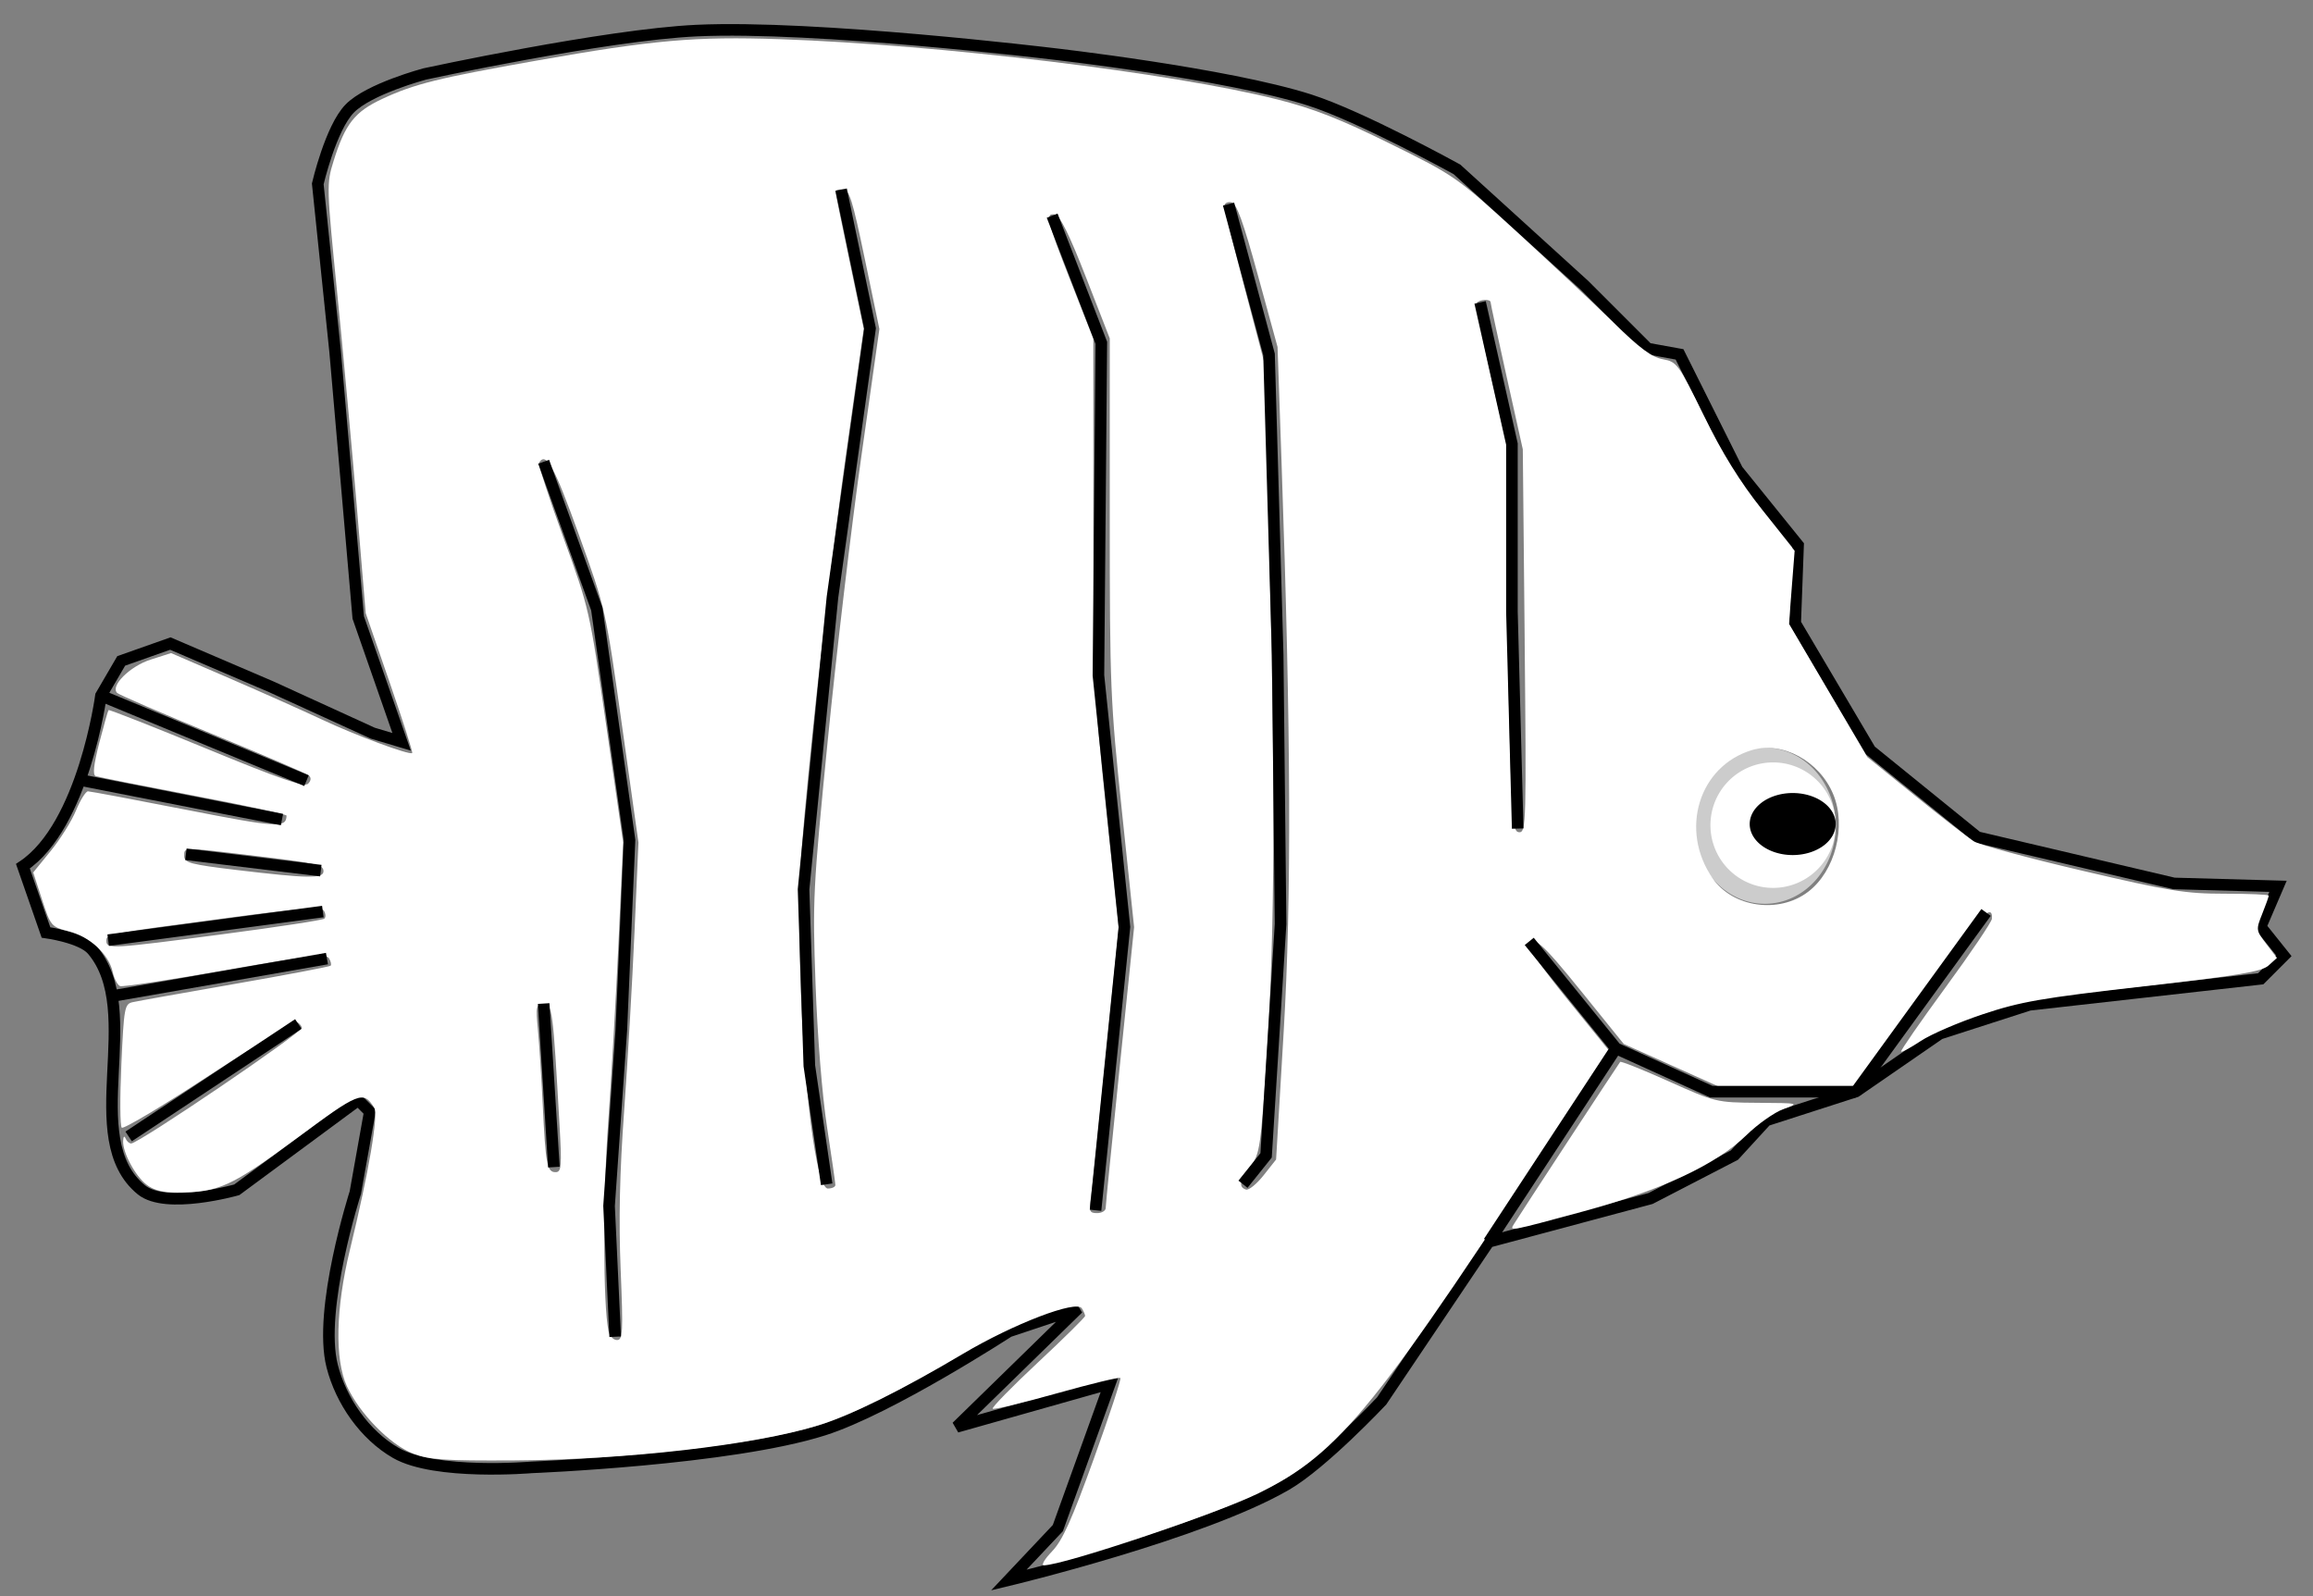 <?xml version="1.0" encoding="UTF-8" standalone="no"?>
<!-- Created with Inkscape (http://www.inkscape.org/) -->

<svg
   xmlns:dc="http://purl.org/dc/elements/1.1/"
   xmlns:cc="http://creativecommons.org/ns#"
   xmlns:rdf="http://www.w3.org/1999/02/22-rdf-syntax-ns#"
   xmlns:svg="http://www.w3.org/2000/svg"
   xmlns="http://www.w3.org/2000/svg"
   xmlns:sodipodi="http://sodipodi.sourceforge.net/DTD/sodipodi-0.dtd"
   xmlns:inkscape="http://www.inkscape.org/namespaces/inkscape"
   width="200"
   height="138"
   viewBox="0 0 52.917 36.513"
   version="1.1"
   id="svg8"
   inkscape:version="0.92.5 (2060ec1f9f, 2020-04-08)"
   sodipodi:docname="fish1.svg">
  <rect x="0" y="0" width="52.917" height="36.513" fill="#808080" stroke="none"/>
  <defs
     id="defs2" />
  <sodipodi:namedview
     id="base"
     pagecolor="#ffffff"
     bordercolor="#666666"
     borderopacity="1.0"
     inkscape:pageopacity="0.0"
     inkscape:pageshadow="2"
     inkscape:zoom="2.8284271"
     inkscape:cx="201.52055"
     inkscape:cy="113.3864"
     inkscape:document-units="mm"
     inkscape:current-layer="layer1"
     showgrid="false"
     inkscape:window-width="1920"
     inkscape:window-height="1017"
     inkscape:window-x="-8"
     inkscape:window-y="-8"
     inkscape:window-maximized="1"
     units="px"
     inkscape:pagecheckerboard="true" />
  <g
     inkscape:label="Layer 1"
     inkscape:groupmode="layer"
     id="layer1"
     style="display:inline"
     transform="translate(0,-260.487)">
    <path
       style="fill:none;stroke:#000000;stroke-width:0.265px;stroke-linecap:butt;stroke-linejoin:miter;stroke-opacity:1"
       d="m 0.524,280.304 c 1.389,-0.926 1.786,-3.903 1.786,-3.903 l 0.463,-0.794 1.124,-0.397 2.315,0.992 2.315,1.058 0.661,0.198 -0.992,-2.844 -0.529,-6.085 -0.397,-3.836 c 0,0 0.295,-1.273 0.728,-1.72 0.439,-0.454 1.72,-0.794 1.72,-0.794 0,0 4.121,-0.894 6.218,-0.992 2.715,-0.127 8.136,0.529 8.136,0.529 0,0 3.988,0.452 5.887,1.058 1.184,0.378 3.373,1.587 3.373,1.587 l 2.91,2.646 1.455,1.455 0.728,0.132 1.323,2.646 1.389,1.72 -0.066,1.786 1.72,2.91 2.447,1.984 4.498,1.058 2.381,0.066 -0.397,0.926 0.529,0.661 -0.529,0.529 -5.292,0.595 -2.051,0.661 -1.918,1.323 -2.051,0.661 -0.728,0.794 -1.918,0.992 -3.704,0.992 -2.447,3.638 c 0,0 -1.345,1.432 -2.183,1.918 -1.936,1.124 -6.35,2.183 -6.35,2.183 l 1.124,-1.191 1.191,-3.307 -3.506,0.992 2.778,-2.712 -1.587,0.529 c 0,0 -2.711,1.764 -4.233,2.249 -2.14,0.681 -6.681,0.86 -6.681,0.86 0,0 -2.206,0.189 -3.109,-0.331 -0.711,-0.409 -1.252,-1.19 -1.455,-1.984 -0.33,-1.293 0.529,-3.969 0.529,-3.969 l 0.331,-1.852 -0.265,-0.265 -2.778,2.051 c 0,0 -1.619,0.46 -2.183,0 -1.447,-1.181 0.089,-4.07 -1.124,-5.49 -0.245,-0.286 -1.058,-0.397 -1.058,-0.397 z"
       id="path4530"
       inkscape:connector-curvature="0"
       sodipodi:nodetypes="ccccccccccscacaccccccccccccccccccccccaccccccacaaccccaacc" />
    <path
       style="fill:#cccccc;fill-opacity:1;stroke-width:0.265"
       id="path4532"
       sodipodi:type="arc"
       sodipodi:cx="40.377331"
       sodipodi:cy="279.37781"
       sodipodi:rx="1.6205729"
       sodipodi:ry="1.7859374"
       sodipodi:start="0"
       sodipodi:end="6.2467254"
       sodipodi:open="true"
       d="m 41.998,279.378 a 1.621,1.786 0 0 1 -1.606,1.786 1.621,1.786 0 0 1 -1.635,-1.753 1.621,1.786 0 0 1 1.576,-1.818 1.621,1.786 0 0 1 1.664,1.72" />
    <path
       style="display:inline;fill:#ffffff;fill-opacity:1;stroke-width:0.223"
       id="path4532-2"
       sodipodi:type="arc"
       sodipodi:cx="40.564297"
       sodipodi:cy="279.36502"
       sodipodi:rx="1.4334842"
       sodipodi:ry="1.4351463"
       sodipodi:start="0"
       sodipodi:end="6.2467254"
       sodipodi:open="true"
       d="m 41.998,279.365 a 1.433,1.435 0 0 1 -1.42,1.435 1.433,1.435 0 0 1 -1.446,-1.409 1.433,1.435 0 0 1 1.394,-1.461 1.433,1.435 0 0 1 1.472,1.382" />
    <path
       style="display:inline;fill:#000000;fill-opacity:1;stroke-width:0.13"
       id="path4532-2-1"
       sodipodi:type="arc"
       sodipodi:cx="41.013851"
       sodipodi:cy="279.33859"
       sodipodi:rx="0.9836306"
       sodipodi:ry="0.70980442"
       sodipodi:start="0"
       sodipodi:end="6.2467254"
       sodipodi:open="true"
       d="m 41.997,279.339 a 0.984,0.71 0 0 1 -0.975,0.71 0.984,0.71 0 0 1 -0.992,-0.697 0.984,0.71 0 0 1 0.957,-0.722 0.984,0.71 0 0 1 1.01,0.684" />
    <path
       style="fill:#ffffff;fill-opacity:1;stroke-width:0.354"
       d="m 90.818,133.939 c 0.905,-0.933 1.698,-2.69 3.615,-8.004 1.351,-3.744 2.382,-6.882 2.291,-6.972 -0.09,-0.09 -2.567,0.509 -5.503,1.332 -2.937,0.823 -5.419,1.416 -5.517,1.318 -0.098,-0.098 1.658,-1.893 3.902,-3.988 2.244,-2.095 4.078,-3.905 4.075,-4.022 -0.003,-0.117 -0.132,-0.411 -0.286,-0.654 -0.47,-0.74 -5.896,1.339 -10.268,3.934 -5.315,3.155 -9.648,5.294 -12.514,6.179 -5.492,1.696 -16.513,2.962 -26.247,3.017 -6.023,0.034 -7.315,-0.054 -8.718,-0.596 -1.984,-0.766 -4.626,-3.464 -5.706,-5.828 -1.055,-2.31 -0.956,-6.731 0.264,-11.744 1.649,-6.777 2.484,-11.675 2.096,-12.29 -0.939,-1.489 -1.281,-1.353 -6.733,2.68 -5.594,4.139 -6.686,4.635 -10.235,4.652 -1.275,0.006 -2.07,-0.197 -2.695,-0.689 -0.989,-0.778 -2.052,-2.775 -2.009,-3.775 0.016,-0.372 0.105,-0.463 0.206,-0.212 0.098,0.243 0.317,0.442 0.486,0.442 0.652,0 14.862,-9.644 14.742,-10.004 -0.07,-0.21 -0.276,-0.429 -0.459,-0.487 -0.182,-0.058 -3.593,2.032 -7.579,4.644 -3.986,2.613 -7.369,4.629 -7.517,4.481 -0.148,-0.148 -0.163,-2.609 -0.033,-5.469 0.222,-4.894 0.28,-5.21 0.977,-5.365 0.407,-0.091 4.384,-0.802 8.838,-1.58 4.454,-0.778 8.168,-1.484 8.253,-1.569 0.085,-0.085 0.021,-0.375 -0.143,-0.645 -0.248,-0.409 -1.746,-0.236 -8.96,1.034 -4.764,0.839 -8.846,1.456 -9.071,1.372 C 10.145,85.046 9.854,84.489 9.723,83.892 9.389,82.373 7.737,80.851 5.925,80.395 4.43,80.018 4.372,79.949 3.629,77.665 L 2.867,75.321 4.377,73.467 c 0.83,-1.019 1.815,-2.596 2.188,-3.503 0.373,-0.907 0.837,-1.648 1.032,-1.647 0.194,0.001 4.003,0.717 8.464,1.59 7.935,1.553 8.648,1.594 8.677,0.505 0.003,-0.109 -3.614,-0.889 -8.038,-1.732 -4.424,-0.844 -8.221,-1.599 -8.437,-1.677 -0.274,-0.1 -0.181,-0.97 0.306,-2.864 0.385,-1.496 0.746,-2.772 0.802,-2.834 0.056,-0.062 3.862,1.435 8.458,3.328 6.351,2.616 8.454,3.343 8.767,3.03 0.257,-0.257 0.285,-0.523 0.075,-0.709 -0.185,-0.164 -3.916,-1.769 -8.291,-3.566 -4.375,-1.797 -8.094,-3.401 -8.264,-3.564 -0.621,-0.595 1.098,-2.306 2.892,-2.88 l 1.761,-0.563 5.075,2.193 c 2.792,1.206 6.348,2.793 7.904,3.526 2.902,1.368 7.628,3.122 7.839,2.91 0.065,-0.065 -0.812,-2.809 -1.949,-6.098 L 31.571,52.933 30.805,43.741 C 30.383,38.685 29.618,30.357 29.105,25.234 28.194,16.15 28.187,15.871 28.793,13.92 29.796,10.693 30.612,9.652 33.021,8.529 35.772,7.247 37.844,6.733 46.311,5.235 56.398,3.45 60.01,3.132 67.347,3.384 81.127,3.857 101.162,6.284 110.274,8.584 c 3.117,0.787 5.447,1.701 9.752,3.828 5.575,2.754 5.733,2.864 10.96,7.642 2.917,2.667 6.656,6.173 8.309,7.791 2.267,2.22 3.315,2.999 4.267,3.171 1.214,0.219 1.348,0.404 3.536,4.866 1.589,3.242 3.111,5.696 5.056,8.153 l 2.782,3.516 -0.246,3.15 -0.246,3.15 3.381,5.752 3.381,5.752 4.16,3.363 c 2.288,1.85 4.558,3.612 5.044,3.916 0.486,0.304 4.702,1.446 9.369,2.538 7.542,1.765 8.908,1.985 12.286,1.983 2.09,-0.001 3.801,0.074 3.801,0.167 0,0.093 -0.253,0.801 -0.562,1.573 -0.549,1.372 -0.541,1.431 0.354,2.604 l 0.915,1.2 -0.721,0.652 c -0.589,0.533 -2.576,0.864 -10.825,1.807 -8.821,1.008 -10.581,1.314 -13.863,2.409 -2.068,0.69 -4.469,1.725 -5.335,2.3 -0.867,0.575 -1.632,0.988 -1.702,0.919 -0.07,-0.07 1.657,-2.564 3.837,-5.543 2.18,-2.979 3.98,-5.643 4,-5.92 0.115,-1.591 -1.359,-0.001 -6.326,6.826 l -5.544,7.62 -5.89,0.003 -5.89,0.003 -4.066,-1.825 -4.066,-1.825 -3.677,-4.554 c -3.399,-4.209 -4.209,-4.914 -4.532,-3.944 -0.067,0.2 1.46,2.315 3.392,4.699 l 3.514,4.334 -2.672,4.118 c -17.406,26.829 -20.485,30.645 -27.541,34.131 -3.565,1.762 -16.863,6.226 -18.546,6.226 -0.252,0 0.063,-0.538 0.701,-1.196 z M 53.582,109.59 c -0.174,-4.285 -0.084,-8.359 0.302,-13.7 0.302,-4.181 0.704,-11.099 0.892,-15.374 L 55.119,72.744 53.703,62.662 C 52.288,52.591 52.284,52.572 49.963,46.127 c -2.117,-5.88 -2.824,-7.157 -3.42,-6.187 -0.09,0.146 0.851,3.049 2.091,6.452 2.233,6.128 2.268,6.283 3.707,16.263 l 1.453,10.076 -0.398,8.662 c -0.219,4.764 -0.625,11.842 -0.903,15.728 -0.45,6.297 -0.432,15.466 0.034,17.771 0.089,0.438 0.418,0.795 0.732,0.795 0.513,0 0.546,-0.619 0.323,-6.099 z m 41.875,-5.303 c 0.001,-0.243 0.554,-5.797 1.228,-12.343 L 97.911,80.043 96.859,70.05 C 95.862,60.571 95.808,59.263 95.808,44.635 V 29.214 l -2.057,-5.287 c -1.4,-3.598 -2.247,-5.324 -2.652,-5.402 -0.898,-0.173 -0.76,0.417 1.349,5.78 l 1.943,4.941 7.07e-4,15.026 c 7.07e-4,14.302 0.053,15.528 1.092,25.444 l 1.092,10.418 -1.101,10.972 c -0.606,6.034 -1.19,11.568 -1.299,12.297 -0.175,1.172 -0.112,1.326 0.541,1.326 0.406,0 0.739,-0.199 0.741,-0.442 z M 110.823,89.08 C 111.509,77.472 111.457,63.438 110.639,39.892 l -0.345,-9.94 -1.696,-6.187 c -1.279,-4.667 -1.842,-6.215 -2.293,-6.301 -0.328,-0.063 -0.597,0.081 -0.597,0.32 0,0.239 0.778,3.393 1.729,7.009 l 1.729,6.574 0.398,15.38 c 0.545,21.061 0.494,33.578 -0.179,44 -0.537,8.314 -0.618,8.886 -1.417,9.933 -0.947,1.241 -1.059,1.798 -0.407,2.016 0.242,0.081 0.928,-0.47 1.524,-1.224 l 1.084,-1.37 z M 72.12,102.305 c 0,-0.166 -0.323,-2.411 -0.718,-4.989 -0.421,-2.749 -0.832,-7.85 -0.993,-12.338 -0.263,-7.323 -0.218,-8.225 1.056,-21.085 0.732,-7.389 2.034,-18.397 2.893,-24.461 l 1.562,-11.026 -1.255,-6.033 c -1.07,-5.143 -1.35,-6.033 -1.9,-6.033 -0.355,0 -0.645,0.078 -0.645,0.173 0,0.095 0.55,2.804 1.223,6.021 l 1.223,5.848 -1.58,11.215 c -0.869,6.168 -2.15,16.863 -2.847,23.766 -1.184,11.733 -1.253,13.07 -1.054,20.506 0.268,10.028 1.377,18.738 2.385,18.738 0.357,0 0.649,-0.136 0.649,-0.302 z M 48.3,97.039 c -0.565,-9.958 -0.616,-10.341 -1.374,-10.341 -0.643,0 -0.681,0.174 -0.486,2.21 0.116,1.215 0.303,4.119 0.414,6.452 0.247,5.176 0.372,5.834 1.106,5.834 0.512,0 0.55,-0.456 0.34,-4.154 z M 19.264,80.648 c 4.667,-0.613 8.598,-1.214 8.736,-1.336 0.138,-0.122 0.123,-0.427 -0.032,-0.679 -0.227,-0.368 -1.871,-0.246 -8.382,0.618 -10.499,1.393 -10.398,1.374 -10.398,1.983 0,0.708 0.42,0.683 10.076,-0.585 z M 156.102,76.989 c 2.336,-1.782 3.325,-5.643 2.159,-8.433 -1.192,-2.854 -4.385,-4.587 -7.003,-3.803 -4.597,1.377 -6.294,6.916 -3.395,11.079 1.756,2.522 5.72,3.078 8.239,1.157 z M 27.926,75.223 c 0,-0.586 -0.489,-0.691 -6.707,-1.434 -5.484,-0.655 -5.314,-0.659 -5.314,0.125 0,0.571 0.558,0.719 4.508,1.192 6.146,0.736 7.513,0.758 7.513,0.116 z M 131.63,55.32 131.468,38.791 130.078,32.55 c -0.764,-3.433 -1.39,-6.336 -1.39,-6.452 0,-0.307 -0.989,-0.259 -1.185,0.057 -0.091,0.147 0.454,2.971 1.211,6.276 l 1.377,6.008 0.006,8.485 c 0.003,4.667 0.111,12.184 0.238,16.705 0.211,7.467 0.288,8.22 0.844,8.22 0.573,0 0.601,-1.034 0.449,-16.529 z"
       id="path4603"
       inkscape:connector-curvature="0"
       transform="matrix(0.265,0,0,0.265,0,260.487)" />
    <path
       style="fill:#ffffff;fill-opacity:1;stroke-width:0.354"
       d="m 130.686,105.701 c 0.494,-0.803 9.056,-13.874 9.187,-14.024 0.07,-0.081 1.96,0.675 4.2,1.679 4.022,1.804 4.116,1.826 7.69,1.851 3.596,0.025 3.61,0.028 2.205,0.542 -0.778,0.284 -2.21,1.292 -3.182,2.24 -2.627,2.56 -7.344,4.763 -14.142,6.606 -6.342,1.719 -6.333,1.717 -5.957,1.106 z"
       id="path4605"
       inkscape:connector-curvature="0"
       transform="matrix(0.265,0,0,0.265,0,260.487)" />
  </g>
  <g
     inkscape:groupmode="layer"
     id="layer3"
     inkscape:label="Layer 2"
     transform="translate(0,-260.487)">
    <path
       style="fill:none;stroke:#000000;stroke-width:0.265px;stroke-linecap:butt;stroke-linejoin:miter;stroke-opacity:1"
       d="m 34.986,282.024 1.984,2.447 2.183,0.992 h 3.307"
       id="path4537"
       inkscape:connector-curvature="0" />
    <path
       style="fill:none;stroke:#000000;stroke-width:0.265px;stroke-linecap:butt;stroke-linejoin:miter;stroke-opacity:1"
       d="m 45.437,281.362 -2.977,4.101 v 0"
       id="path4539"
       inkscape:connector-curvature="0" />
    <path
       style="fill:none;stroke:#000000;stroke-width:0.265px;stroke-linecap:butt;stroke-linejoin:miter;stroke-opacity:1"
       d="m 19.244,264.826 0.661,3.175 -0.86,6.152 -0.661,6.681 0.132,4.035 0.397,2.712"
       id="path4541"
       inkscape:connector-curvature="0" />
    <path
       style="fill:none;stroke:#000000;stroke-width:0.265px;stroke-linecap:butt;stroke-linejoin:miter;stroke-opacity:1"
       d="m 24.072,265.421 1.124,2.91 -0.066,7.607 0.595,5.755 -0.661,6.482"
       id="path4543"
       inkscape:connector-curvature="0" />
    <path
       style="fill:none;stroke:#000000;stroke-width:0.265px;stroke-linecap:butt;stroke-linejoin:miter;stroke-opacity:1"
       d="m 28.107,265.156 0.926,3.44 0.198,6.879 0.066,6.152 -0.331,5.292 -0.529,0.661"
       id="path4545"
       inkscape:connector-curvature="0" />
    <path
       style="fill:none;stroke:#000000;stroke-width:0.265px;stroke-linecap:butt;stroke-linejoin:miter;stroke-opacity:1"
       d="m 33.862,267.405 0.728,3.241 v 3.836 l 0.132,4.961"
       id="path4547"
       inkscape:connector-curvature="0" />
    <path
       style="fill:none;stroke:#000000;stroke-width:0.265px;stroke-linecap:butt;stroke-linejoin:miter;stroke-opacity:1"
       d="m 36.971,284.471 -2.91,4.432"
       id="path4549"
       inkscape:connector-curvature="0"
       sodipodi:nodetypes="cc" />
    <path
       style="fill:none;stroke:#000000;stroke-width:0.265px;stroke-linecap:butt;stroke-linejoin:miter;stroke-opacity:1"
       d="m 12.438,271.051 1.216,3.368 0.748,5.285 -0.187,4.35 -0.281,4.022 0.14,2.993"
       id="path4551"
       inkscape:connector-curvature="0" />
    <path
       style="fill:none;stroke:#000000;stroke-width:0.265px;stroke-linecap:butt;stroke-linejoin:miter;stroke-opacity:1"
       d="m 12.438,283.446 0.234,3.742"
       id="path4553"
       inkscape:connector-curvature="0" />
    <path
       style="fill:none;stroke:#000000;stroke-width:0.265px;stroke-linecap:butt;stroke-linejoin:miter;stroke-opacity:1"
       d="m 1.914,278.348 4.537,0.889"
       id="path4555"
       inkscape:connector-curvature="0" />
    <path
       style="fill:none;stroke:#000000;stroke-width:0.265px;stroke-linecap:butt;stroke-linejoin:miter;stroke-opacity:1"
       d="m 2.31,276.401 4.702,1.946"
       id="path4557"
       inkscape:connector-curvature="0" />
    <path
       style="fill:none;stroke:#000000;stroke-width:0.265px;stroke-linecap:butt;stroke-linejoin:miter;stroke-opacity:1"
       d="m 4.253,280.031 3.087,0.374"
       id="path4559"
       inkscape:connector-curvature="0" />
    <path
       style="fill:none;stroke:#000000;stroke-width:0.265px;stroke-linecap:butt;stroke-linejoin:miter;stroke-opacity:1"
       d="m 2.475,281.996 4.911,-0.655"
       id="path4563"
       inkscape:connector-curvature="0" />
    <path
       style="fill:none;stroke:#000000;stroke-width:0.265px;stroke-linecap:butt;stroke-linejoin:miter;stroke-opacity:1"
       d="m 2.662,283.259 4.818,-0.842"
       id="path4565"
       inkscape:connector-curvature="0" />
    <path
       style="fill:none;stroke:#000000;stroke-width:0.265px;stroke-linecap:butt;stroke-linejoin:miter;stroke-opacity:1"
       d="m 2.943,286.486 3.882,-2.572"
       id="path4567"
       inkscape:connector-curvature="0" />
  </g>
</svg>
